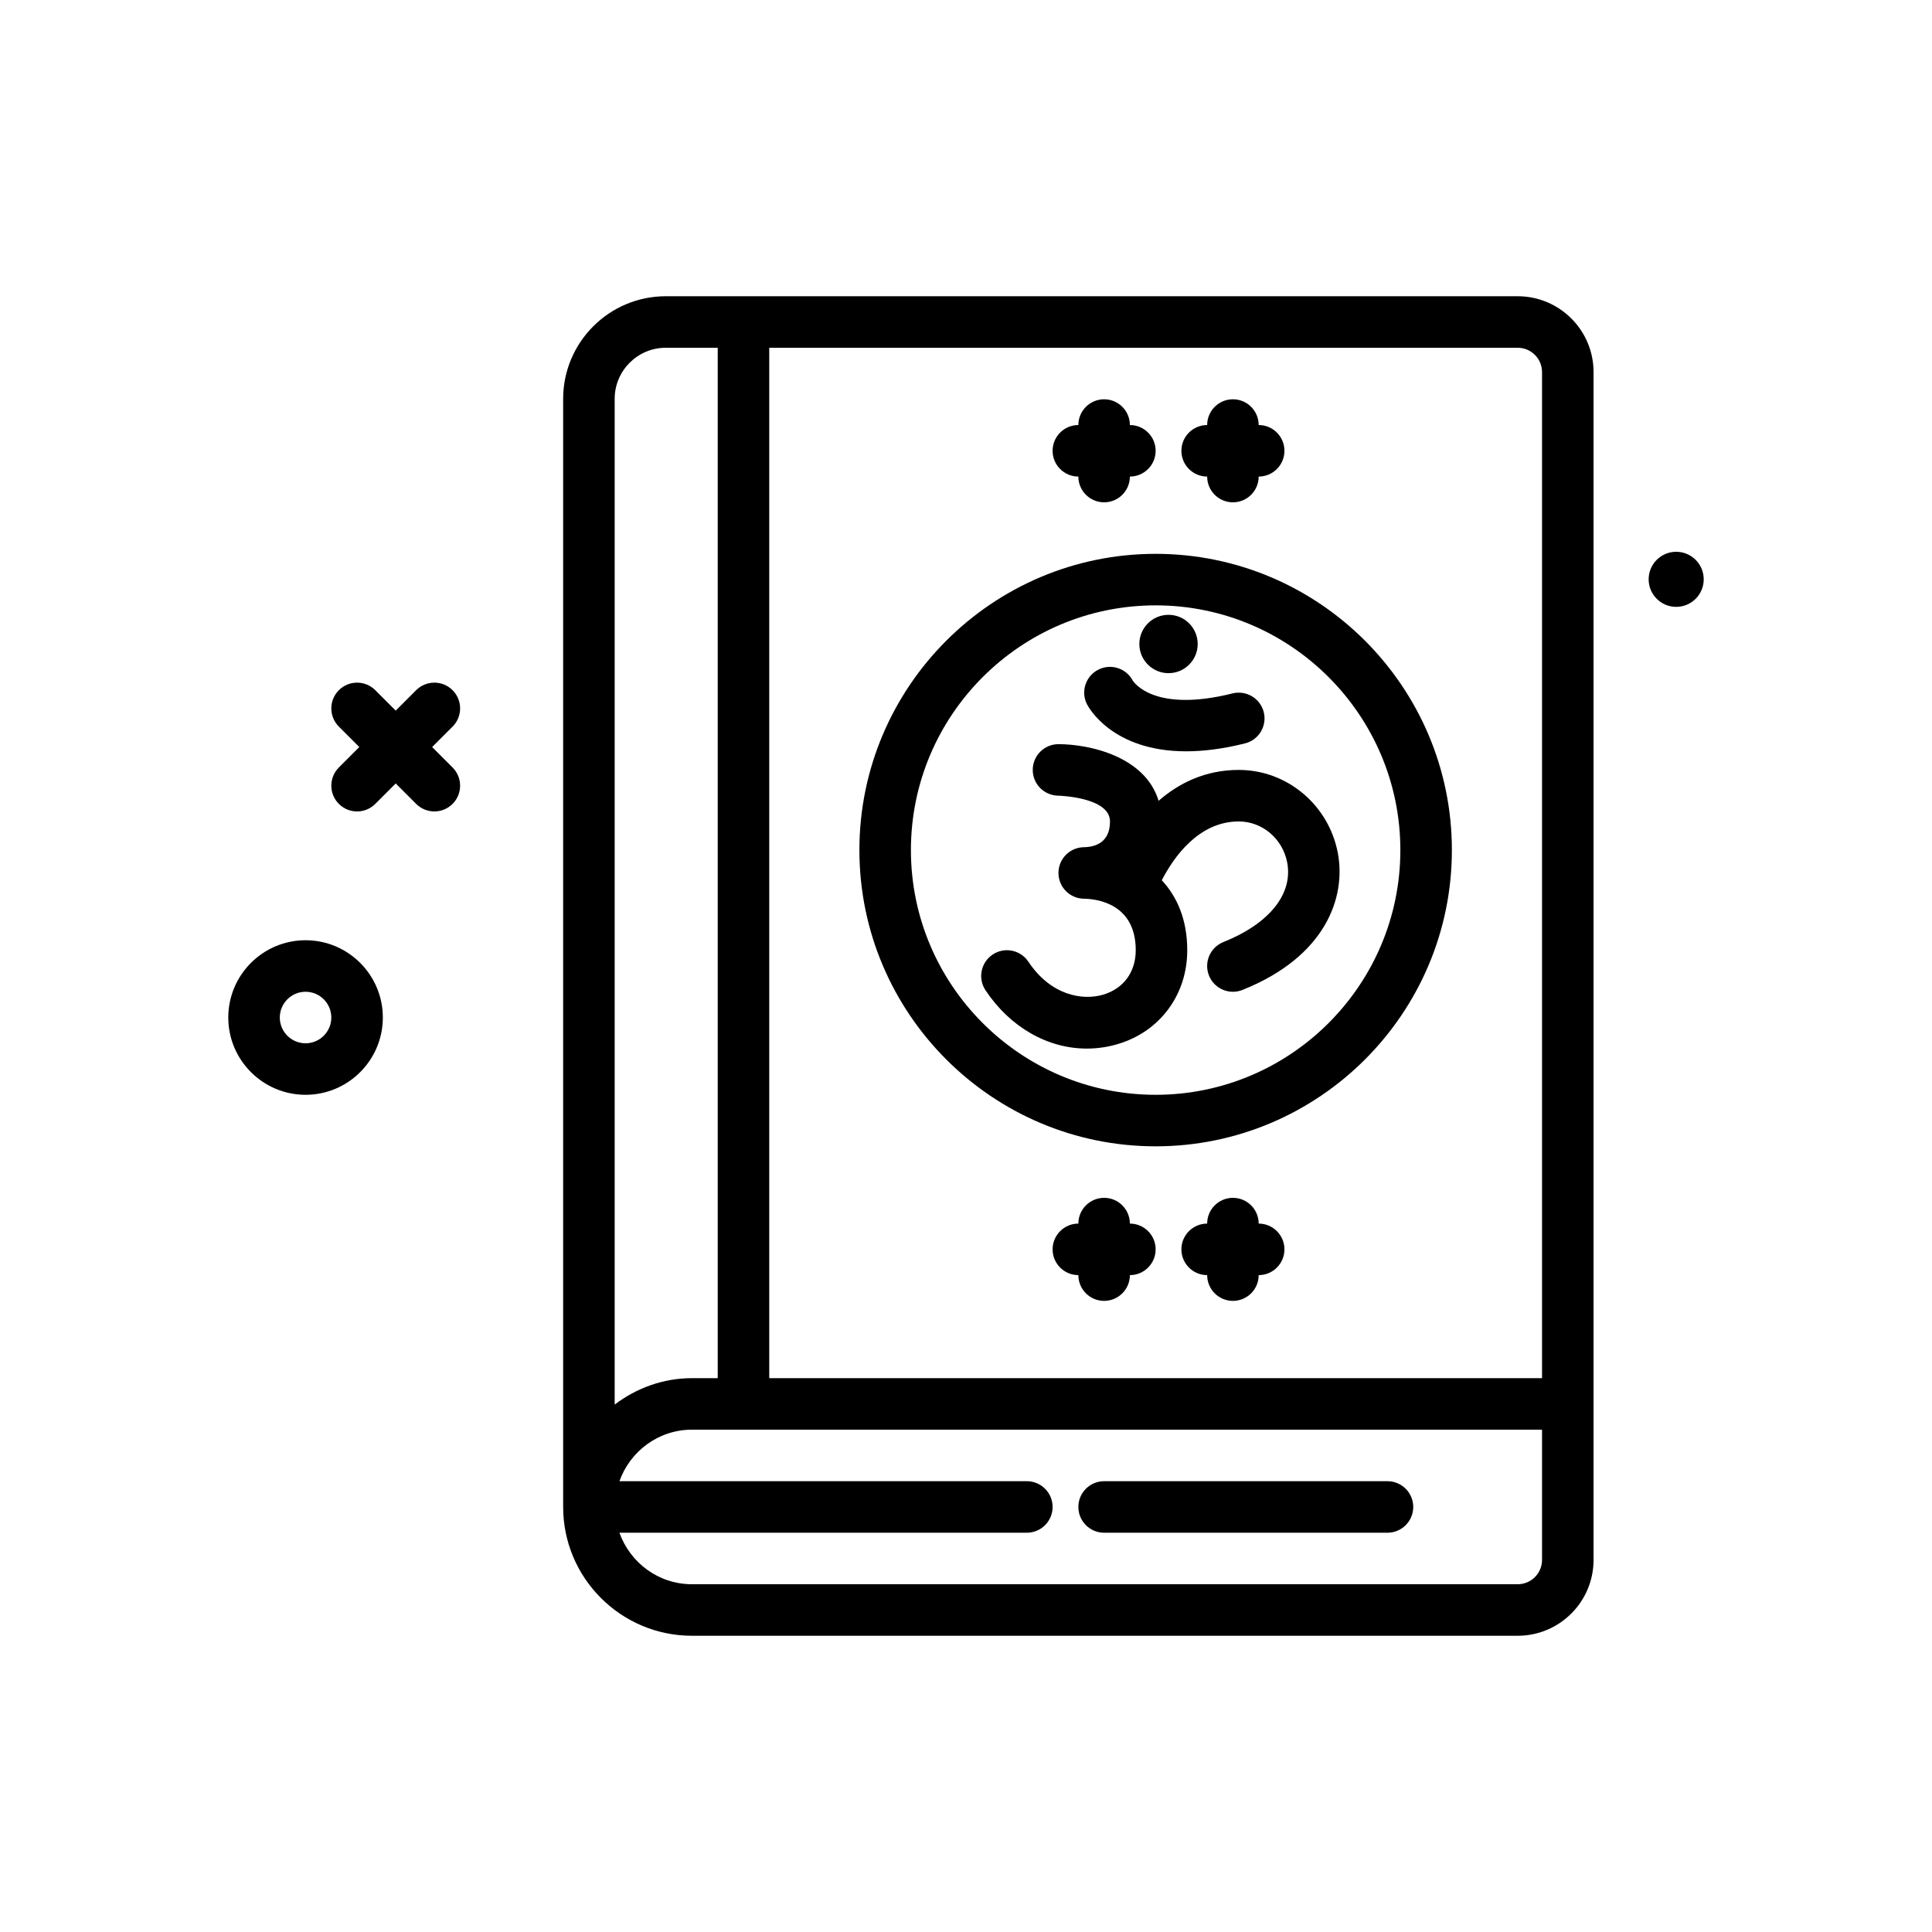 <svg id="book" enable-background="new 0 0 300 300" height="512" viewBox="0 0 300 300" width="512" xmlns="http://www.w3.org/2000/svg"><g><path d="m260.277 85.68c-2.362 0-4.276 1.915-4.276 4.277s1.915 4.276 4.276 4.276 4.276-1.915 4.276-4.276-1.914-4.277-4.276-4.277z"/><path d="m47.447 146c-6.617 0-12 5.383-12 12s5.383 12 12 12 12-5.383 12-12-5.383-12-12-12zm0 16c-2.205 0-4-1.795-4-4s1.795-4 4-4 4 1.795 4 4-1.795 4-4 4z"/><path d="m235.67 46h-132.29c-8.785 0-15.934 7.148-15.934 15.934v172.066c0 11.027 8.973 20 20 20h128.224c6.494 0 11.777-5.283 11.777-11.777v-184.446c0-6.494-5.283-11.777-11.777-11.777zm3.777 11.777v156.223h-120v-160h116.223c2.082 0 3.777 1.695 3.777 3.777zm-136.067-3.777h8.066v160h-4c-4.52 0-8.647 1.564-12 4.102v-156.168c.001-4.375 3.559-7.934 7.934-7.934zm132.29 192h-128.223c-5.208 0-9.606-3.354-11.263-8h63.263c2.209 0 4-1.791 4-4s-1.791-4-4-4h-63.263c1.656-4.646 6.055-8 11.263-8h132v20.223c0 2.082-1.695 3.777-3.777 3.777z"/><path d="m179.447 178c25.365 0 46-20.635 46-46s-20.635-46-46-46-46 20.635-46 46 20.635 46 46 46zm0-84c20.953 0 38 17.047 38 38s-17.047 38-38 38-38-17.047-38-38 17.047-38 38-38z"/><path d="m153.029 153.771c3.863 5.795 9.703 9.053 15.732 9.053 1.631 0 3.279-.238 4.904-.73 6.494-1.967 10.691-7.674 10.691-14.541 0-4.81-1.615-8.35-3.954-10.871 1.838-3.559 5.709-9.129 11.954-9.129 3.645 0 6.805 2.674 7.516 6.359.941 4.889-2.764 9.516-9.912 12.373-2.051.822-3.049 3.148-2.229 5.201.627 1.562 2.129 2.516 3.717 2.516.494 0 .996-.094 1.484-.287 12.938-5.176 16.125-14.404 14.795-21.314-1.434-7.445-7.898-12.848-15.371-12.848-5.232 0-9.328 2.077-12.452 4.797-2.06-6.869-10.698-8.797-15.548-8.797-2.203 0-3.986 1.783-3.992 3.986-.008 2.205 1.775 3.998 3.979 4.014.08 0 8.014.223 8.014 4 0 3.221-2.201 3.953-4 4-.006 0-.01 0-.016 0-.016-.002-.021 0-.029 0-.002 0-.004 0-.006 0s-.004 0-.006 0c0 0 0 0-.002 0 0 0-.002 0-.004 0h-.002c-.002 0-.004 0-.004 0-.002 0-.002 0-.002 0-2.178.039-3.93 1.814-3.93 4 0 2.201 1.777 3.986 3.975 4 1.891.031 8.025.701 8.025 8 0 3.361-1.873 5.934-5.01 6.885-3.174.959-8.127.197-11.662-5.104-1.229-1.842-3.709-2.342-5.547-1.109-1.837 1.224-2.333 3.709-1.108 5.546z"/><path d="m184.181 116.664c2.623 0 5.654-.357 9.146-1.23 2.143-.535 3.445-2.707 2.91-4.852-.535-2.141-2.711-3.439-4.852-2.91-12.066 3.021-15.277-1.65-15.508-2.018-1.02-1.893-3.363-2.65-5.311-1.68-1.977.988-2.777 3.391-1.789 5.367.184.362 3.826 7.323 15.404 7.323z"/><path d="m181.447 104.529c2.501 0 4.53-2.028 4.53-4.529 0-2.502-2.028-4.53-4.53-4.53s-4.53 2.028-4.53 4.53c0 2.501 2.028 4.529 4.53 4.529z"/><path d="m167.447 74c0 2.209 1.791 4 4 4s4-1.791 4-4c2.209 0 4-1.791 4-4s-1.791-4-4-4c0-2.209-1.791-4-4-4s-4 1.791-4 4c-2.209 0-4 1.791-4 4s1.791 4 4 4z"/><path d="m187.447 74c0 2.209 1.791 4 4 4s4-1.791 4-4c2.209 0 4-1.791 4-4s-1.791-4-4-4c0-2.209-1.791-4-4-4s-4 1.791-4 4c-2.209 0-4 1.791-4 4s1.791 4 4 4z"/><path d="m175.447 190c0-2.209-1.791-4-4-4s-4 1.791-4 4c-2.209 0-4 1.791-4 4s1.791 4 4 4c0 2.209 1.791 4 4 4s4-1.791 4-4c2.209 0 4-1.791 4-4s-1.791-4-4-4z"/><path d="m195.447 190c0-2.209-1.791-4-4-4s-4 1.791-4 4c-2.209 0-4 1.791-4 4s1.791 4 4 4c0 2.209 1.791 4 4 4s4-1.791 4-4c2.209 0 4-1.791 4-4s-1.791-4-4-4z"/><path d="m215.447 230h-44c-2.209 0-4 1.791-4 4s1.791 4 4 4h44c2.209 0 4-1.791 4-4s-1.791-4-4-4z"/><path d="m70.275 107.172c-1.562-1.562-4.094-1.562-5.656 0l-3.172 3.172-3.172-3.172c-1.562-1.562-4.094-1.562-5.656 0s-1.562 4.094 0 5.656l3.172 3.172-3.172 3.172c-1.562 1.562-1.562 4.094 0 5.656.781.781 1.804 1.172 2.828 1.172s2.047-.391 2.828-1.172l3.172-3.172 3.172 3.172c.781.781 1.804 1.172 2.828 1.172s2.047-.391 2.828-1.172c1.562-1.562 1.562-4.094 0-5.656l-3.172-3.172 3.172-3.172c1.563-1.562 1.563-4.094 0-5.656z"/></g></svg>
